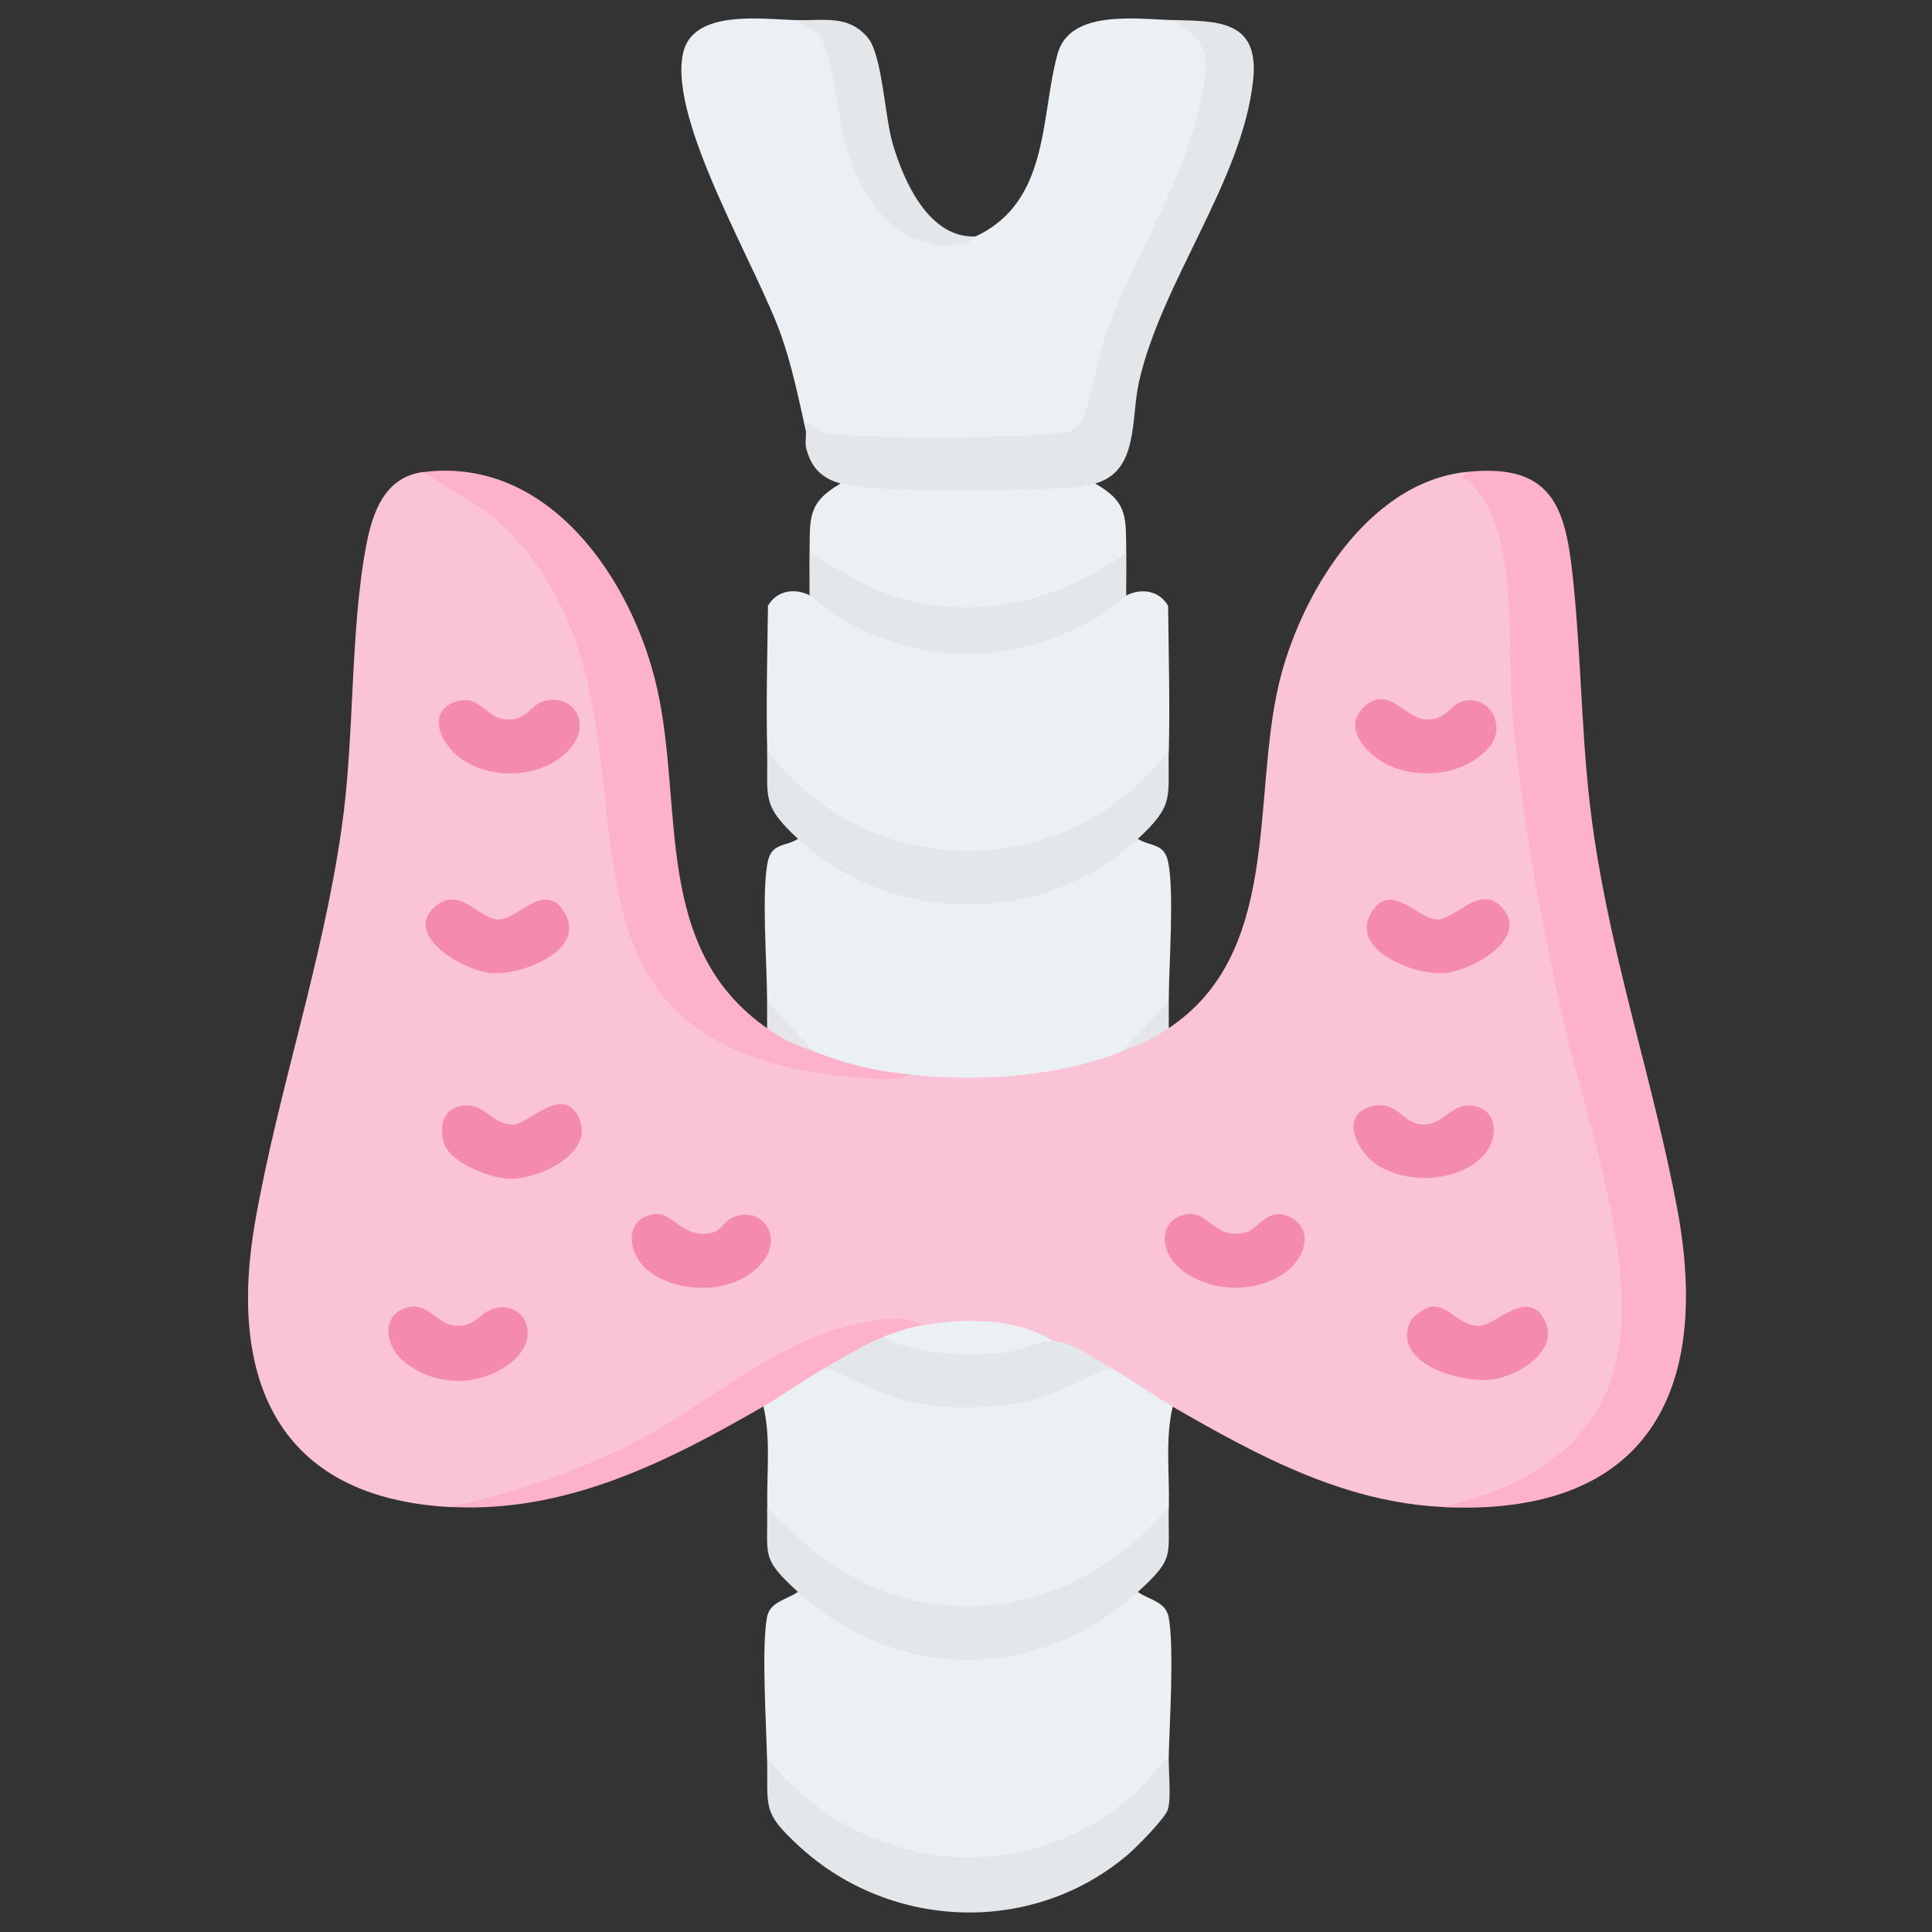 <?xml version="1.0" encoding="UTF-8"?>
<svg id="Layer_19" data-name="Layer 19" xmlns="http://www.w3.org/2000/svg" viewBox="0 0 200 200">
  <rect x="0" y="0" width="200" height="200" fill="#333333" stroke="none"/>
  <defs>
    <style>
      .cls-1 {
        fill: #e3e7ea;
      }

      .cls-2 {
        fill: #fdb1cb;
      }

      .cls-3 {
        fill: #e4e6ea;
      }

      .cls-4 {
        fill: #fbc4d6;
      }

      .cls-5 {
        fill: #eaf0f4;
      }

      .cls-6 {
        fill: #f48bae;
      }
    </style>
  </defs>
  <path class="cls-4" d="M43.83,48.86c17,5.11,18.93,24.81,20.37,39.99,1.01,16.8,14.84,22.64,30.01,22.38l1.48-.67c6.36.51,12.84.05,18.91-2l1.6.27,3.8-2.71.99.31c11.65-7.74,8.59-23.65,11.39-35.59,2.14-9.1,9.1-20.87,19.39-21.98,2.95,1.65,3.99,5.28,4.64,8.45.92,20.92,3.79,42.09,9.93,62.47,5.22,16.11,2.79,34.67-16.97,36.22-10.34-.49-19.3-5.38-27.99-10.39-2.2.19-5.42-2.04-6.4-4-1.13.09-4.79-1.36-5.69-1.98l-.31-.82c-4.23-1.15-8.45-1.47-12.67-.94l-.92-.66c-1.5-.17-3.56-.08-4.99.32-8.66,2.38-14.61,6.19-22.04,11.21-6.69,3.75-13.99,6.79-21.74,7.27-18.05-.96-23.04-13.44-20.2-29.59,2.39-13.56,6.92-26.59,8.94-40.64,1.38-9.56.85-20.44,2.57-29.41.66-3.43,1.94-7,5.89-7.51Z"/>
  <path class="cls-5" d="M82.61,2.08c3.09.32,3.63,2.15,4.2,4.86,1.04,8.11,3.56,19.49,14.19,17.53,7.68-3.59,6.68-12.36,8.48-18.9,1.27-4.61,8.15-3.6,11.9-3.49,4.55.44,4.8,4.91,3.71,8.5-2.13,6.99-4.58,13.23-8.01,19.71-1.77,4.23-2.95,8.09-3.94,12.43-.46,1.93-1.39,2.46-3.2,2.89-3.81.89-20.72.94-24.5.06-.75-.18-2.19-.75-1.44-1.33l-.61.13c-.72-3.24-1.4-6.55-2.5-9.69-2.5-7.16-11.65-22.12-10.2-29.2.96-4.68,8.22-3.59,11.9-3.49Z"/>
  <path class="cls-5" d="M117.79,164.8c1.09.78,2.89.99,3.19,2.61.59,3.15.09,10.95,0,14.58-4.63,9.41-17.79,12.78-27.58,10.16-5.19-1.39-12.11-4.99-14-10.16-.08-3.64-.58-11.42,0-14.58.3-1.61,2.09-1.83,3.19-2.61l1.5.25c9.34,7.94,22.84,7.94,32.18,0l1.5-.25Z"/>
  <path class="cls-5" d="M83.81,61.65l1.04-.28c8.55,7.38,22.12,7.32,30.71,0l1.04.27c1.57-.79,3.42-.51,4.32,1.08.06,4.96.19,9.96.08,14.92-.46,2.63-2.72,4.36-4.77,5.91-9.19,6.98-22.18,7.1-31.53.36-2.23-1.61-4.76-3.51-5.28-6.28-.12-4.96.02-9.95.08-14.92.9-1.58,2.75-1.87,4.32-1.08Z"/>
  <path class="cls-5" d="M85.41,141.61l1.51-.28c8.38,4.8,18.23,4.77,26.6-.02l1.48.3c2.27,1.27,4.23,2.75,6.4,4-.79,3.26-.32,7-.4,10.39-1.1,3.52-5.38,6.32-8.62,8.02-7.71,4.05-16.69,4.12-24.37-.01-3.17-1.71-7.42-4.62-8.58-8.01-.08-3.39.39-7.13-.4-10.39.92-2,4.2-4.19,6.4-4Z"/>
  <path class="cls-5" d="M117.79,86.84c1.29.81,2.68.42,3.11,2.28.7,3.05.09,10.88.09,14.51-.73,2.27-2.32,4-4.8,5.2-6.83,2.67-14.71,3.16-21.99,2.4-3.18.33-6.46-.27-9.44-1.34l-.55-1.06c-2.48-1.17-4.08-2.9-4.8-5.2,0-3.62-.61-11.46.09-14.51.43-1.87,1.83-1.47,3.11-2.28l1.45.21c9.25,7.71,23.04,7.71,32.29,0l1.45-.21Z"/>
  <path class="cls-2" d="M149.37,156c9.75-2.34,17.58-7.35,18.41-18.18.8-10.59-3.92-22.97-6.22-33.39-2.21-10.05-4.09-20.33-4.99-30.59-.61-7.03.82-18.93-4.45-23.95-.45-.43-1.2.12-.36-1.03,9.49-1.03,10.42,4.23,11.19,12.2.83,8.59.77,16.8,2.07,25.52,1.98,13.33,6.2,25.69,8.61,38.57,3.57,19.1-3.25,31.86-24.27,30.87Z"/>
  <path class="cls-2" d="M79.41,106.43l.85-.39,3.95,2.79c3.68,1.39,6.06,1.99,9.99,2.4-1.17.68-3.27.49-4.59.4-41.04-2.91-15.99-38.62-38.8-58.35l-6.98-4.41c13.03-1.66,21.68,11.23,24.19,22.38,2.79,12.41-.49,26.91,11.39,35.19Z"/>
  <path class="cls-1" d="M113.39,50.06l-.26.89c-8.42.89-17.25.91-25.72.02l-.41-.92c-1.9-.54-2.95-1.56-3.51-3.5-.21-.73.03-1.53-.09-2.1-.17-1.58.97.29,2.18.42,5.52.59,18.03.51,23.63,0,1.07-.1,1.82-.14,2.59-1.01.71-.79,1.87-6.86,2.49-8.7,2.84-8.42,8.15-15.78,10.02-24.76.83-3.99,1.1-6.12-2.93-8.33,4.56.13,8.99-.06,8.35,6.16-1.07,10.46-9.51,20.95-11.83,31.34-.86,3.86,0,9.21-4.52,10.48Z"/>
  <path class="cls-5" d="M113.39,50.06c3.48,1.99,3.13,3.62,3.2,7.2-1.49,2.89-6.31,4.6-9.5,5.47-8.19,2.24-15.98.39-22.85-4.31l-.43-1.16c.04-3.58-.25-5.22,3.2-7.2,3.7,1.04,19.27.73,23.81.42.97-.07,1.65-.16,2.58-.42Z"/>
  <path class="cls-1" d="M120.99,181.99c-.03,1.49.27,4.06-.09,5.31-.26.92-3.24,3.91-4.12,4.67-9.83,8.39-24.53,7.87-33.98-.78-4-3.66-3.28-4.02-3.39-9.21,9.42,11.9,26.71,13.95,38.17,3.59,1.3-1.18,2.01-2.61,3.41-3.59Z"/>
  <path class="cls-1" d="M120.99,156c-.11,5.14.74,5.2-3.2,8.8-10.25,9.37-24.94,9.37-35.18,0-3.94-3.6-3.08-3.66-3.2-8.8,4.44,4.84,9.65,8.75,16.29,9.89,9.96,1.72,18.89-2.41,25.29-9.89Z"/>
  <path class="cls-1" d="M120.99,77.64c-.12,4.96.67,5.61-3.2,9.2-9.76,9.06-25.41,9.07-35.18,0-3.87-3.59-3.08-4.23-3.2-9.2,10.47,13.91,31.13,13.94,41.58,0Z"/>
  <path class="cls-1" d="M116.59,57.25c.03,1.46-.02,2.94,0,4.4-.78.4-1.83,1.6-2.83,2.17-8.97,5.1-17.85,5.26-26.88.15-1.09-.62-2.23-1.89-3.08-2.32.01-1.46-.02-2.94,0-4.4,2.91,1.63,5.63,3.54,8.88,4.51,8.62,2.57,16.7.54,23.9-4.51Z"/>
  <path class="cls-2" d="M95.4,137.21c-.45,1.55-2.61,1.37-4,1.2-.94,1.75-3.97,3.3-6,3.2-2.32,1.3-4.26,2.77-6.4,4-10.01,5.77-20.4,11.03-32.38,10.39,6.92-1.57,13.61-3.76,19.86-7.13,7.2-3.89,14.6-10.46,22.82-11.96,1.76-.32,4.68-.9,6.09.3Z"/>
  <path class="cls-1" d="M101,24.47c-.41.19-.49.64-1.41.78-6.48.99-10.14-4.23-11.9-9.66-.98-3.03-1.41-10.33-3.07-12.12-.59-.63-1.48-.72-2.01-1.39,2.69.07,5.21-.56,7.2,1.79,1.53,1.81,1.75,8.09,2.6,11,1.14,3.91,3.78,9.85,8.59,9.6Z"/>
  <path class="cls-3" d="M84.21,108.83c-2.29-.87-2.7-.94-4.8-2.4v-2.8l4.8,5.2Z"/>
  <path class="cls-1" d="M120.99,106.43c-1.66,1.1-2.96,1.68-4.8,2.4l4.8-5.2v2.8Z"/>
  <path class="cls-1" d="M108.99,138.81c1.9.01,4.36,1.88,6,2.8-2.81.93-5.13,2.58-8.08,3.31-3.96.98-8.81,1.03-12.79.17-3.19-.69-5.72-2.45-8.71-3.48,2.04-1.14,3.77-2.32,6-3.2,4.46.63,8.15,1.03,12.72.77,1.68-.7,3.31-.83,4.88-.37Z"/>
  <path class="cls-6" d="M42.51,135.28c1.86-.3,2.86,1.88,4.72,1.96,2.04.09,2.37-1.33,3.87-1.77,3.09-.91,5.12,2.86,1.88,5.51s-7.95,2.59-11.12,0c-2.3-1.88-2.32-5.22.65-5.69Z"/>
  <path class="cls-6" d="M47.72,72.51c2.03-.37,2.67,1.88,4.71,1.97,2.16.09,2.42-1.42,3.77-1.86,3.05-.99,5.12,2.22,2.84,4.85-2.65,3.05-7.91,3.39-11.19,1.15-2.5-1.7-3.84-5.43-.13-6.11Z"/>
  <path class="cls-6" d="M154.03,77.5c-2.98,3.26-9.09,3.43-12.26.35-1.34-1.3-2.21-3.05-.61-4.62,2.52-2.47,4.27,1.15,6.42,1.25s2.45-1.45,3.78-1.86c2.7-.84,4.83,2.53,2.67,4.89Z"/>
  <path class="cls-6" d="M148.06,135.28c1.93-.31,2.89,2.05,5.11,1.96,1.76-.08,5.12-4.09,6.8-.42,1.42,3.12-2.98,5.71-5.59,5.99-3.28.35-10.34-1.68-8.39-5.99.23-.51,1.51-1.44,2.07-1.53Z"/>
  <path class="cls-6" d="M45.14,93.76c2.53-2.04,4.45,1.42,6.48,1.42s4.96-4.27,6.94-.49-4.6,6.26-7.61,6.05-9.46-4.03-5.81-6.98Z"/>
  <path class="cls-6" d="M122.87,125.69c2.3-.36,2.89,2.83,6.23,1.84,1.07-.32,2.08-2.32,3.89-1.75,3.14.98,2.35,4.37-.03,6.01-3.14,2.17-7.77,2-10.73-.41-2.3-1.88-2.32-5.22.65-5.69Z"/>
  <path class="cls-6" d="M155.27,93.74c3.41,3.21-2.82,6.78-5.82,7s-9.57-2.32-7.61-6.05,4.94.49,6.94.49c1.86,0,4.3-3.5,6.5-1.44Z"/>
  <path class="cls-6" d="M67.7,125.68c1.98-.31,3.05,2.83,6.23,1.86.61-.19,1.05-1.06,1.77-1.43,3.07-1.56,5.71,2.02,2.92,4.92s-8.06,2.92-11.18.76c-2.58-1.79-2.96-5.61.26-6.11Z"/>
  <path class="cls-6" d="M142.07,114.51c2.61-.59,3.09,1.77,5.13,1.9,2.27.15,3.03-2.41,5.48-1.91s2.43,3.51.89,5.13c-2.63,2.76-7.85,2.99-10.98.98-2.27-1.46-3.92-5.33-.53-6.1Z"/>
  <path class="cls-6" d="M47.72,114.49c2.45-.5,3.21,2.06,5.48,1.91,1.63-.11,5.11-4.18,6.72-.69,1.71,3.68-4.12,6.33-7.1,6.33-1.93,0-6.19-1.66-6.82-3.6-.54-1.7-.26-3.55,1.71-3.95Z"/>
  <path class="cls-5" d="M108.99,138.81c-1.49,0-3.32,1.03-5,1.2-3.87.39-9.12.22-12.59-1.6,1.42-.56,2.47-.93,4-1.2,4.36-.78,9.7-.82,13.59,1.6Z"/>
</svg>
